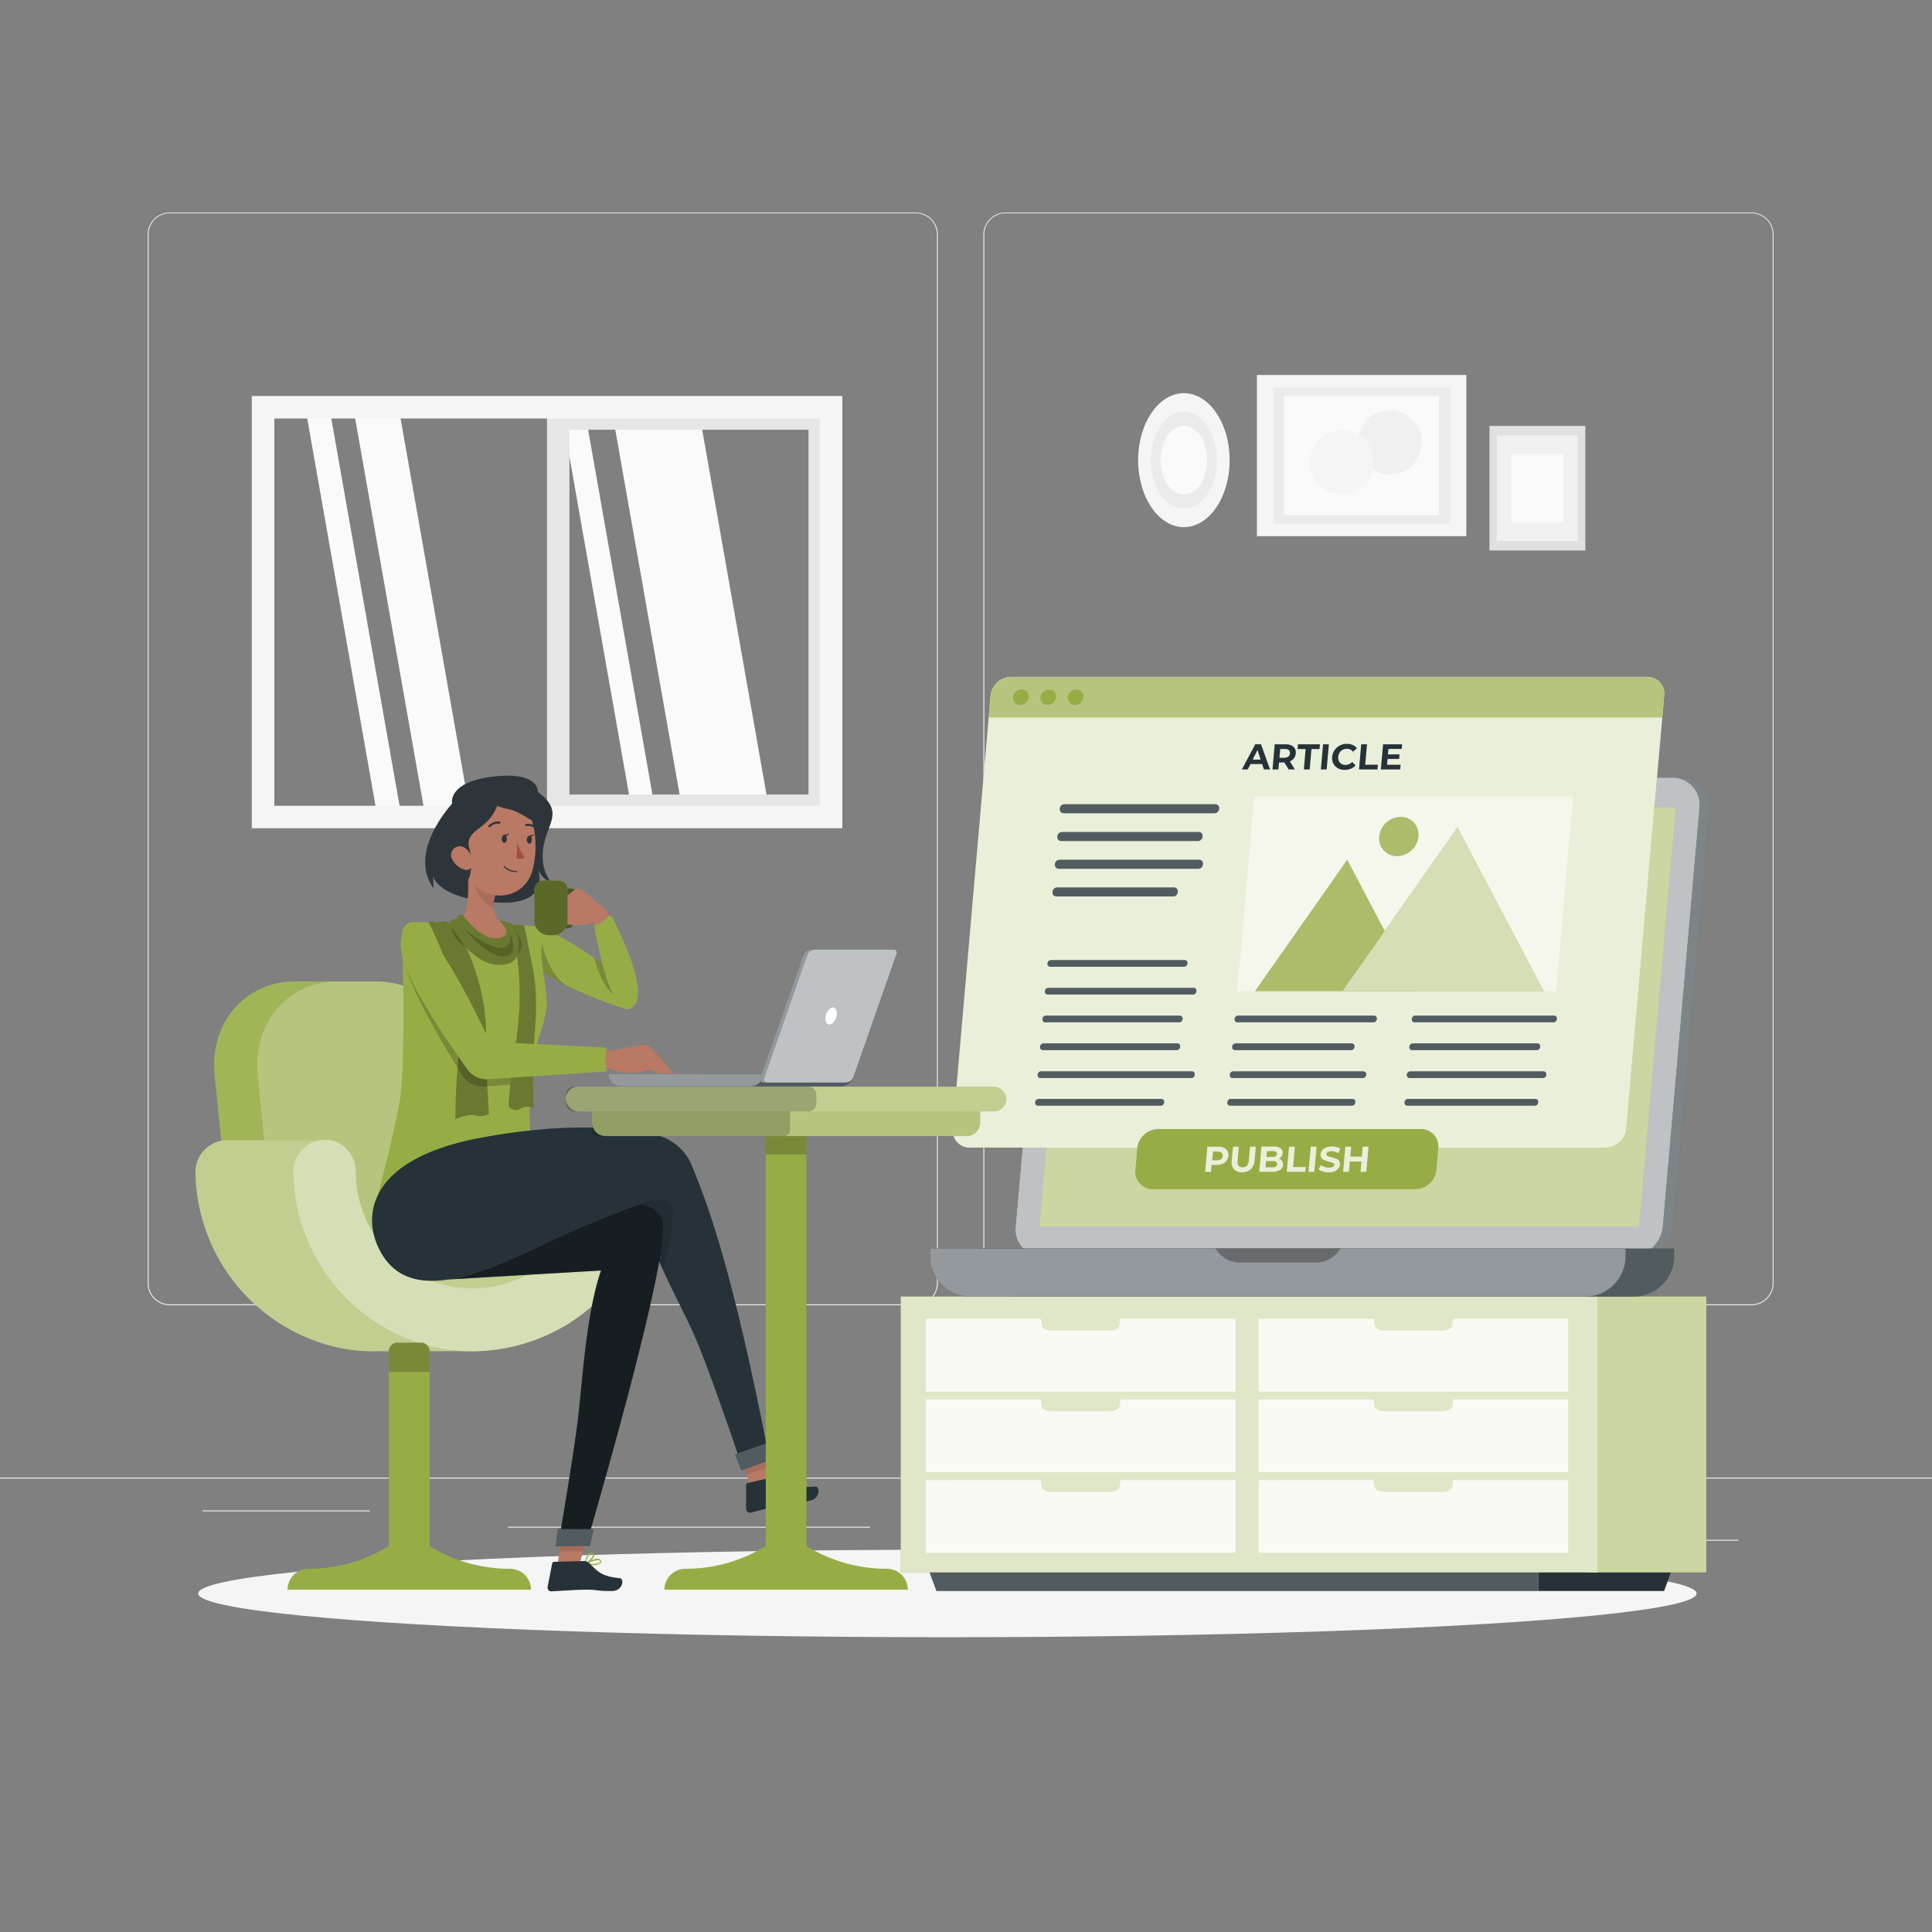 <svg xmlns="http://www.w3.org/2000/svg" viewBox="0 0 500 500"><rect x="0" y="0" width="500" height="500" fill="#808080" stroke="none"/><g id="freepik--background-complete--inject-17"><rect x="416.78" y="398.49" width="33.12" height="0.25" style="fill:#ebebeb"></rect><rect x="322.53" y="401.21" width="8.69" height="0.25" style="fill:#ebebeb"></rect><rect x="396.59" y="389.21" width="19.19" height="0.25" style="fill:#ebebeb"></rect><rect x="52.46" y="390.89" width="43.19" height="0.25" style="fill:#ebebeb"></rect><rect x="104.56" y="390.89" width="6.33" height="0.25" style="fill:#ebebeb"></rect><rect x="131.47" y="395.11" width="93.68" height="0.25" style="fill:#ebebeb"></rect><path d="M237,337.8H43.92a5.71,5.71,0,0,1-5.71-5.71V60.66A5.71,5.71,0,0,1,43.92,55H237a5.71,5.71,0,0,1,5.71,5.71V332.09A5.71,5.71,0,0,1,237,337.8ZM43.92,55.2a5.47,5.47,0,0,0-5.46,5.46V332.09a5.47,5.47,0,0,0,5.46,5.46H237a5.47,5.47,0,0,0,5.46-5.46V60.66A5.47,5.47,0,0,0,237,55.2Z" style="fill:#ebebeb"></path><path d="M453.31,337.8H260.21a5.72,5.72,0,0,1-5.71-5.71V60.66A5.72,5.72,0,0,1,260.21,55h193.1A5.71,5.71,0,0,1,459,60.66V332.09A5.71,5.71,0,0,1,453.31,337.8ZM260.21,55.2a5.47,5.47,0,0,0-5.46,5.46V332.09a5.47,5.47,0,0,0,5.46,5.46h193.1a5.47,5.47,0,0,0,5.46-5.46V60.66a5.47,5.47,0,0,0-5.46-5.46Z" style="fill:#ebebeb"></path><rect y="382.4" width="500" height="0.25" style="fill:#ebebeb"></rect><polygon points="176.59 209.65 199.08 209.65 180.98 106.99 158.49 106.99 176.59 209.65" style="fill:#fafafa"></polygon><polygon points="163.5 209.65 169.56 209.65 151.46 106.99 145.4 106.99 163.5 209.65" style="fill:#fafafa"></polygon><polygon points="97.69 211.43 103.92 211.43 85.32 105.93 79.09 105.93 97.69 211.43" style="fill:#fafafa"></polygon><polygon points="110.11 211.43 121.85 211.43 103.25 105.93 91.5 105.93 110.11 211.43" style="fill:#fafafa"></polygon><path d="M141.56,105.4h73.49v106H141.56Zm67.68,5.81H147.37v94.42h61.87Z" style="fill:#e6e6e6"></path><path d="M65.16,102.49H218V214.35H65.16Zm147,5.82H71V208.53H212.15Z" style="fill:#f5f5f5"></path><rect x="331.53" y="90.81" width="41.71" height="54.19" transform="translate(470.29 -234.48) rotate(90)" style="fill:#f5f5f5"></rect><rect x="334.73" y="94.98" width="35.3" height="45.86" transform="translate(470.29 -234.48) rotate(90)" style="fill:#ebebeb"></rect><rect x="336.94" y="97.85" width="30.88" height="40.12" transform="translate(470.29 -234.48) rotate(90)" style="fill:#fafafa"></rect><circle cx="359.67" cy="114.5" r="8.31" style="fill:#f0f0f0"></circle><circle cx="347.25" cy="119.64" r="8.31" style="fill:#f5f5f5"></circle><rect x="385.47" y="110.23" width="24.82" height="32.24" style="fill:#e0e0e0"></rect><rect x="387.37" y="112.71" width="21" height="27.28" style="fill:#f0f0f0"></rect><rect x="391.09" y="117.54" width="13.56" height="17.62" style="fill:#fafafa"></rect><ellipse cx="306.39" cy="119.09" rx="11.84" ry="17.34" style="fill:#f5f5f5"></ellipse><ellipse cx="306.39" cy="119.09" rx="8.55" ry="12.53" style="fill:#ebebeb"></ellipse><ellipse cx="306.39" cy="119.09" rx="6.05" ry="8.86" style="fill:#fafafa"></ellipse></g><g id="freepik--Shadow--inject-17"><ellipse id="freepik--path--inject-17" cx="245.18" cy="412.39" rx="193.89" ry="11.32" style="fill:#f5f5f5"></ellipse></g><g id="freepik--Furniture--inject-17"><polygon points="398.11 411.75 242.34 411.75 240.42 406.5 398.11 406.5 398.11 411.75" style="fill:#263238"></polygon><polygon points="398.11 411.75 242.34 411.75 240.42 406.5 398.11 406.5 398.11 411.75" style="fill:#fff;opacity:0.2"></polygon><polygon points="430.67 411.75 398.11 411.75 398.11 406.5 432.58 406.5 430.67 411.75" style="fill:#263238"></polygon><rect x="411.43" y="335.55" width="30.16" height="71.38" style="fill:#96AD46"></rect><rect x="411.43" y="335.55" width="30.16" height="71.38" style="fill:#fff;opacity:0.5"></rect><rect x="233.12" y="335.55" width="180.35" height="71.38" style="fill:#96AD46"></rect><rect x="233.12" y="335.55" width="180.35" height="71.38" style="fill:#fff;opacity:0.7"></rect><path d="M290,341.31l-.22,1.6c-.12.83-1.22,1.46-2.54,1.46H272.1c-1.32,0-2.42-.63-2.53-1.46l-.23-1.6H239.61v18.82h80.11V341.31Z" style="fill:#fff;opacity:0.8"></path><path d="M290,362.18l-.22,1.61c-.12.82-1.22,1.46-2.54,1.46H272.1c-1.32,0-2.42-.64-2.53-1.46l-.23-1.61H239.61V381h80.11V362.18Z" style="fill:#fff;opacity:0.8"></path><path d="M290,383.06l-.22,1.6c-.12.83-1.22,1.47-2.54,1.47H272.1c-1.32,0-2.42-.64-2.53-1.47l-.23-1.6H239.61v18.82h80.11V383.06Z" style="fill:#fff;opacity:0.8"></path><path d="M376.1,341.31l-.22,1.6c-.12.83-1.22,1.46-2.54,1.46H358.22c-1.32,0-2.42-.63-2.53-1.46l-.23-1.6H325.73v18.82h80.11V341.31Z" style="fill:#fff;opacity:0.8"></path><path d="M376.1,362.18l-.22,1.61c-.12.82-1.22,1.46-2.54,1.46H358.22c-1.32,0-2.42-.64-2.53-1.46l-.23-1.61H325.73V381h80.11V362.18Z" style="fill:#fff;opacity:0.8"></path><path d="M376.1,383.06l-.22,1.6c-.12.83-1.22,1.47-2.54,1.47H358.22c-1.32,0-2.42-.64-2.53-1.47l-.23-1.6H325.73v18.82h80.11V383.06Z" style="fill:#fff;opacity:0.8"></path></g><g id="freepik--device-2--inject-17"><path d="M424.67,325.19h-152a7,7,0,0,1-7.07-7.74L275.1,209a8.62,8.62,0,0,1,8.42-7.75h152a7,7,0,0,1,7.07,7.75l-9.49,108.46A8.62,8.62,0,0,1,424.67,325.19Z" style="fill:#263238"></path><path d="M424.67,325.19h-152a7,7,0,0,1-7.07-7.74L275.1,209a8.62,8.62,0,0,1,8.42-7.75h152a7,7,0,0,1,7.07,7.75l-9.49,108.46A8.62,8.62,0,0,1,424.67,325.19Z" style="fill:#fff;opacity:0.4"></path><path d="M421.91,325.19h-152a7,7,0,0,1-7.07-7.74L272.34,209a8.62,8.62,0,0,1,8.42-7.75h152a7,7,0,0,1,7.07,7.75l-9.49,108.46A8.62,8.62,0,0,1,421.91,325.19Z" style="fill:#263238"></path><path d="M421.91,325.19h-152a7,7,0,0,1-7.07-7.74L272.34,209a8.62,8.62,0,0,1,8.42-7.75h152a7,7,0,0,1,7.07,7.75l-9.49,108.46A8.62,8.62,0,0,1,421.91,325.19Z" style="fill:#fff;opacity:0.7"></path><polygon points="424.21 317.44 268.98 317.44 278.46 208.99 433.69 208.99 424.21 317.44" style="fill:#96AD46"></polygon><polygon points="424.21 317.44 268.98 317.44 278.46 208.99 433.69 208.99 424.21 317.44" style="fill:#fff;opacity:0.5"></polygon><path d="M253.27,323.12h180a0,0,0,0,1,0,0v1.95a10.49,10.49,0,0,1-10.49,10.49H263.76a10.49,10.49,0,0,1-10.49-10.49v-1.95a0,0,0,0,1,0,0Z" style="fill:#263238"></path><path d="M253.27,323.12h180a0,0,0,0,1,0,0v1.95a10.49,10.49,0,0,1-10.49,10.49H263.76a10.49,10.49,0,0,1-10.49-10.49v-1.95a0,0,0,0,1,0,0Z" style="fill:#fff;opacity:0.2"></path><path d="M240.71,323.12h180a0,0,0,0,1,0,0v1.95a10.49,10.49,0,0,1-10.49,10.49H251.21a10.49,10.49,0,0,1-10.49-10.49v-1.95A0,0,0,0,1,240.71,323.12Z" style="fill:#263238"></path><path d="M240.71,323.12h180a0,0,0,0,1,0,0v1.95a10.49,10.49,0,0,1-10.49,10.49H251.21a10.49,10.49,0,0,1-10.49-10.49v-1.95A0,0,0,0,1,240.71,323.12Z" style="fill:#fff;opacity:0.5"></path><path d="M314.6,323.12a7.23,7.23,0,0,0,6.27,3.62H340.6a7.24,7.24,0,0,0,6.27-3.62Z" style="opacity:0.3"></path></g><g id="freepik--Article--inject-17"><path d="M415.63,297H251a4.36,4.36,0,0,1-4.41-4.84L256.38,180a5.37,5.37,0,0,1,5.25-4.83H426.28a4.35,4.35,0,0,1,4.41,4.83l-9.81,112.12A5.38,5.38,0,0,1,415.63,297Z" style="fill:#96AD46"></path><path d="M415.63,297H251a4.36,4.36,0,0,1-4.41-4.84L256.38,180a5.37,5.37,0,0,1,5.25-4.83H426.28a4.35,4.35,0,0,1,4.41,4.83l-9.81,112.12A5.38,5.38,0,0,1,415.63,297Z" style="fill:#fff;opacity:0.8"></path><path d="M426.28,175.21H261.63a5.37,5.37,0,0,0-5.25,4.83l-.5,5.63H430.2l.49-5.63A4.35,4.35,0,0,0,426.28,175.21Z" style="fill:#96AD46"></path><path d="M426.28,175.21H261.63a5.37,5.37,0,0,0-5.25,4.83l-.5,5.63H430.2l.49-5.63A4.35,4.35,0,0,0,426.28,175.21Z" style="fill:#fff;opacity:0.3"></path><path d="M266.25,180.44a2.28,2.28,0,0,1-2.22,2,1.84,1.84,0,0,1-1.85-2,2.26,2.26,0,0,1,2.21-2A1.84,1.84,0,0,1,266.25,180.44Z" style="fill:#96AD46"></path><path d="M273.32,180.44a2.27,2.27,0,0,1-2.21,2,1.84,1.84,0,0,1-1.86-2,2.27,2.27,0,0,1,2.21-2A1.83,1.83,0,0,1,273.32,180.44Z" style="fill:#96AD46"></path><path d="M280.4,180.44a2.28,2.28,0,0,1-2.22,2,1.84,1.84,0,0,1-1.85-2,2.25,2.25,0,0,1,2.21-2A1.84,1.84,0,0,1,280.4,180.44Z" style="fill:#96AD46"></path><path d="M326.63,197.74h-3l-.7,1.39h-1.54l3.47-6.51h1.49l2.34,6.51h-1.58Zm-.38-1.15-.81-2.49-1.25,2.49Z" style="fill:#263238"></path><path d="M333.49,199.13l-1.1-1.81H331l-.16,1.81h-1.51l.57-6.51h2.82a3.49,3.49,0,0,1,1.48.29,2,2,0,0,1,.91.82,2.12,2.12,0,0,1,.23,1.25,2.29,2.29,0,0,1-.46,1.25,2.49,2.49,0,0,1-1.06.81l1.28,2.09Zm.06-5a1.47,1.47,0,0,0-1-.29h-1.23l-.2,2.27h1.23a1.67,1.67,0,0,0,1.06-.3,1.19,1.19,0,0,0,.43-.84A1,1,0,0,0,333.55,194.14Z" style="fill:#263238"></path><path d="M337.9,193.85h-2.09l.11-1.23h5.68l-.11,1.23H339.4l-.46,5.28h-1.51Z" style="fill:#263238"></path><path d="M342.41,192.62h1.5l-.57,6.51h-1.5Z" style="fill:#263238"></path><path d="M346.23,198.81a2.85,2.85,0,0,1-1.16-1.2,3.22,3.22,0,0,1-.31-1.74,3.51,3.51,0,0,1,.62-1.73,3.62,3.62,0,0,1,1.37-1.2,3.93,3.93,0,0,1,1.84-.43,3.77,3.77,0,0,1,1.51.29,2.74,2.74,0,0,1,1.07.86l-1,.89a1.92,1.92,0,0,0-1.57-.76,2.28,2.28,0,0,0-1.11.27,2,2,0,0,0-.8.74,2.17,2.17,0,0,0-.36,1.07,2,2,0,0,0,.17,1.08,1.61,1.61,0,0,0,.67.74,2.06,2.06,0,0,0,1.06.27,2.31,2.31,0,0,0,1.71-.77l.88.89a3.27,3.27,0,0,1-1.22.86,4,4,0,0,1-1.57.3A3.5,3.5,0,0,1,346.23,198.81Z" style="fill:#263238"></path><path d="M352.28,192.62h1.5l-.46,5.28h3.27l-.11,1.23h-4.77Z" style="fill:#263238"></path><path d="M362.48,197.92l-.11,1.21h-5l.57-6.51h4.92l-.11,1.21h-3.42l-.13,1.41h3l-.1,1.17h-3l-.13,1.51Z" style="fill:#263238"></path><path d="M320.28,264.58h35.14c1.12,0,1.27-1.74.15-1.74H320.43c-1.12,0-1.27,1.74-.15,1.74Z" style="fill:#263238"></path><path d="M319.65,271.77h30c1.12,0,1.28-1.74.15-1.74h-30c-1.13,0-1.28,1.74-.16,1.74Z" style="fill:#263238"></path><path d="M319,279h33.67c1.12,0,1.27-1.74.15-1.74H319.18c-1.13,0-1.28,1.74-.16,1.74Z" style="fill:#263238"></path><path d="M318.39,286.15h31.46c1.12,0,1.28-1.75.15-1.75H318.55c-1.13,0-1.28,1.75-.16,1.75Z" style="fill:#263238"></path><path d="M270.55,264.58h34.6c1.12,0,1.28-1.74.15-1.74H270.71c-1.13,0-1.28,1.74-.16,1.74Z" style="fill:#263238"></path><path d="M269.92,271.77h34.6c1.13,0,1.28-1.74.16-1.74h-34.6c-1.13,0-1.28,1.74-.16,1.74Z" style="fill:#263238"></path><path d="M269.3,279h39c1.12,0,1.27-1.74.15-1.74h-39c-1.12,0-1.28,1.74-.15,1.74Z" style="fill:#263238"></path><path d="M268.67,286.15h31.7c1.13,0,1.28-1.75.16-1.75H268.82c-1.12,0-1.28,1.75-.15,1.75Z" style="fill:#263238"></path><path d="M271.81,250.2h34.6c1.12,0,1.28-1.74.15-1.74H272c-1.12,0-1.27,1.74-.15,1.74Z" style="fill:#263238"></path><path d="M271.18,257.39h37.54c1.12,0,1.28-1.74.16-1.74H271.34c-1.13,0-1.28,1.74-.16,1.74Z" style="fill:#263238"></path><path d="M366.13,264.58H402c1.13,0,1.28-1.74.16-1.74H366.29c-1.13,0-1.28,1.74-.16,1.74Z" style="fill:#263238"></path><path d="M365.5,271.77h32.2c1.12,0,1.27-1.74.15-1.74H365.66c-1.13,0-1.28,1.74-.16,1.74Z" style="fill:#263238"></path><path d="M364.88,279h34.39c1.13,0,1.28-1.74.16-1.74H365c-1.12,0-1.28,1.74-.15,1.74Z" style="fill:#263238"></path><path d="M364.25,286.15h32.92c1.13,0,1.28-1.75.16-1.75H364.4c-1.12,0-1.28,1.75-.15,1.75Z" style="fill:#263238"></path><path d="M275.29,210.46h39c1.5,0,1.7-2.33.2-2.33h-39c-1.49,0-1.7,2.33-.2,2.33Z" style="fill:#263238"></path><path d="M274.66,217.65H310c1.5,0,1.71-2.33.21-2.33H274.86c-1.49,0-1.7,2.33-.2,2.33Z" style="fill:#263238"></path><path d="M274,224.84H310.1c1.5,0,1.7-2.33.2-2.33H274.23c-1.49,0-1.7,2.33-.2,2.33Z" style="fill:#263238"></path><path d="M273.4,232h30.19c1.5,0,1.7-2.33.2-2.33H273.61c-1.5,0-1.71,2.33-.21,2.33Z" style="fill:#263238"></path><g style="opacity:0.2"><path d="M275.29,210.46h39c1.5,0,1.7-2.33.2-2.33h-39c-1.49,0-1.7,2.33-.2,2.33Z" style="fill:#fff"></path><path d="M274.66,217.65H310c1.5,0,1.71-2.33.21-2.33H274.86c-1.49,0-1.7,2.33-.2,2.33Z" style="fill:#fff"></path><path d="M274,224.84H310.1c1.5,0,1.7-2.33.2-2.33H274.23c-1.49,0-1.7,2.33-.2,2.33Z" style="fill:#fff"></path><path d="M273.4,232h30.19c1.5,0,1.7-2.33.2-2.33H273.61c-1.5,0-1.71,2.33-.21,2.33Z" style="fill:#fff"></path></g><g style="opacity:0.2"><path d="M320.28,264.58h35.14c1.12,0,1.27-1.74.15-1.74H320.43c-1.12,0-1.27,1.74-.15,1.74Z" style="fill:#fff"></path></g><g style="opacity:0.2"><path d="M319.65,271.77h30c1.12,0,1.28-1.74.15-1.74h-30c-1.13,0-1.28,1.74-.16,1.74Z" style="fill:#fff"></path></g><g style="opacity:0.2"><path d="M319,279h33.67c1.12,0,1.27-1.74.15-1.74H319.18c-1.13,0-1.28,1.74-.16,1.74Z" style="fill:#fff"></path></g><g style="opacity:0.2"><path d="M318.39,286.15h31.46c1.12,0,1.28-1.75.15-1.75H318.55c-1.13,0-1.28,1.75-.16,1.75Z" style="fill:#fff"></path></g><g style="opacity:0.2"><path d="M270.55,264.58h34.6c1.12,0,1.28-1.74.15-1.74H270.71c-1.13,0-1.28,1.74-.16,1.74Z" style="fill:#fff"></path></g><g style="opacity:0.2"><path d="M269.92,271.77h34.6c1.13,0,1.28-1.74.16-1.74h-34.6c-1.13,0-1.28,1.74-.16,1.74Z" style="fill:#fff"></path></g><g style="opacity:0.2"><path d="M269.3,279h39c1.12,0,1.27-1.74.15-1.74h-39c-1.12,0-1.28,1.74-.15,1.74Z" style="fill:#fff"></path></g><g style="opacity:0.2"><path d="M268.67,286.15h31.7c1.13,0,1.28-1.75.16-1.75H268.82c-1.12,0-1.28,1.75-.15,1.75Z" style="fill:#fff"></path></g><g style="opacity:0.2"><path d="M271.81,250.2h34.6c1.12,0,1.28-1.74.15-1.74H272c-1.12,0-1.27,1.74-.15,1.74Z" style="fill:#fff"></path></g><g style="opacity:0.2"><path d="M271.18,257.39h37.54c1.12,0,1.28-1.74.16-1.74H271.34c-1.13,0-1.28,1.74-.16,1.74Z" style="fill:#fff"></path></g><g style="opacity:0.2"><path d="M366.13,264.58H402c1.13,0,1.28-1.74.16-1.74H366.29c-1.13,0-1.28,1.74-.16,1.74Z" style="fill:#fff"></path></g><g style="opacity:0.2"><path d="M365.5,271.77h32.2c1.12,0,1.27-1.74.15-1.74H365.66c-1.13,0-1.28,1.74-.16,1.74Z" style="fill:#fff"></path></g><g style="opacity:0.2"><path d="M364.88,279h34.39c1.13,0,1.28-1.74.16-1.74H365c-1.12,0-1.28,1.74-.15,1.74Z" style="fill:#fff"></path></g><g style="opacity:0.2"><path d="M364.25,286.15h32.92c1.13,0,1.28-1.75.16-1.75H364.4c-1.12,0-1.28,1.75-.15,1.75Z" style="fill:#fff"></path></g><polygon points="320.21 256.52 402.71 256.52 407.11 206.19 324.62 206.19 320.21 256.52" style="fill:#fff;opacity:0.5"></polygon><polygon points="348.66 222.51 324.78 256.52 366.59 256.52 348.66 222.51" style="fill:#96AD46"></polygon><polygon points="348.66 222.51 324.78 256.52 366.59 256.52 348.66 222.51" style="fill:#fff;opacity:0.2"></polygon><polygon points="377.19 214.12 347.42 256.52 399.54 256.52 377.19 214.12" style="fill:#96AD46"></polygon><polygon points="377.19 214.12 347.42 256.52 399.54 256.52 377.19 214.12" style="fill:#fff;opacity:0.6"></polygon><path d="M367.09,216.48a5.64,5.64,0,0,1-5.52,5.08,4.58,4.58,0,0,1-4.63-5.08,5.65,5.65,0,0,1,5.52-5.07A4.57,4.57,0,0,1,367.09,216.48Z" style="fill:#96AD46"></path><path d="M367.09,216.48a5.64,5.64,0,0,1-5.52,5.08,4.58,4.58,0,0,1-4.63-5.08,5.65,5.65,0,0,1,5.52-5.07A4.57,4.57,0,0,1,367.09,216.48Z" style="fill:#fff;opacity:0.2"></path><path d="M366.36,307.75h-68a4.47,4.47,0,0,1-4.52-5l.48-5.55a5.52,5.52,0,0,1,5.39-5h68a4.47,4.47,0,0,1,4.52,5l-.49,5.55A5.52,5.52,0,0,1,366.36,307.75Z" style="fill:#96AD46"></path><g style="opacity:0.8"><path d="M316.76,297.05a1.92,1.92,0,0,1,.91.82,2,2,0,0,1,.23,1.25,2.39,2.39,0,0,1-.45,1.25,2.46,2.46,0,0,1-1.05.82,3.87,3.87,0,0,1-1.53.29h-1.31l-.16,1.79h-1.51l.57-6.51h2.82A3.49,3.49,0,0,1,316.76,297.05ZM316,300a1.15,1.15,0,0,0,.43-.84,1,1,0,0,0-.28-.84,1.52,1.52,0,0,0-1-.29h-1.23l-.2,2.26h1.23A1.71,1.71,0,0,0,316,300Z" style="fill:#fff"></path><path d="M319.36,302.61a2.74,2.74,0,0,1-.58-2.2l.32-3.65h1.5l-.31,3.59c-.1,1.17.33,1.75,1.3,1.75a1.47,1.47,0,0,0,1.11-.42,2.11,2.11,0,0,0,.49-1.33l.32-3.59H325l-.32,3.65a3.27,3.27,0,0,1-1,2.2,3.18,3.18,0,0,1-2.24.77A2.71,2.71,0,0,1,319.36,302.61Z" style="fill:#fff"></path><path d="M331.82,300.48a1.52,1.52,0,0,1,.22,1,1.66,1.66,0,0,1-.78,1.31,3.58,3.58,0,0,1-2,.46h-3.37l.57-6.51h3.19a2.85,2.85,0,0,1,1.78.46,1.29,1.29,0,0,1,.53,1.23,1.59,1.59,0,0,1-.3.85,1.81,1.81,0,0,1-.69.59A1.5,1.5,0,0,1,331.82,300.48Zm-3.94-2.58-.13,1.53h1.5a1.58,1.58,0,0,0,.86-.2.72.72,0,0,0,.34-.57.58.58,0,0,0-.24-.57,1.43,1.43,0,0,0-.83-.19Zm2.3,4a.72.72,0,0,0,.36-.6c0-.54-.33-.81-1.13-.81h-1.76l-.14,1.61h1.76A1.73,1.73,0,0,0,330.18,301.94Z" style="fill:#fff"></path><path d="M333.6,296.76h1.51l-.46,5.28h3.26l-.11,1.23H333Z" style="fill:#fff"></path><path d="M339.22,296.76h1.51l-.57,6.51h-1.51Z" style="fill:#fff"></path><path d="M342.36,303.17a3,3,0,0,1-1.11-.54l.61-1.13a3.4,3.4,0,0,0,.95.49,3.67,3.67,0,0,0,1.14.18,1.87,1.87,0,0,0,1-.19.63.63,0,0,0,.36-.5.46.46,0,0,0-.15-.39,1.36,1.36,0,0,0-.45-.25,7.47,7.47,0,0,0-.75-.2,12,12,0,0,1-1.18-.35,1.81,1.81,0,0,1-.77-.57,1.49,1.49,0,0,1-.25-1,2,2,0,0,1,.4-1,2.29,2.29,0,0,1,1-.73,4,4,0,0,1,1.54-.27,4.81,4.81,0,0,1,1.2.15,3.31,3.31,0,0,1,1,.43l-.57,1.14a3.4,3.4,0,0,0-1.76-.51,1.84,1.84,0,0,0-.95.2.69.69,0,0,0-.35.54.47.47,0,0,0,.3.5,4.82,4.82,0,0,0,1,.32,12.32,12.32,0,0,1,1.19.35,1.84,1.84,0,0,1,.76.56,1.38,1.38,0,0,1,.25,1,1.82,1.82,0,0,1-.4,1,2.33,2.33,0,0,1-1,.73,4,4,0,0,1-1.54.27A5.12,5.12,0,0,1,342.36,303.17Z" style="fill:#fff"></path><path d="M354.18,296.76l-.57,6.51H352.1l.24-2.67h-3l-.23,2.67h-1.51l.57-6.51h1.51l-.23,2.57h3l.22-2.57Z" style="fill:#fff"></path></g></g><g id="freepik--Character--inject-17"><path d="M82.89,331.37h37.77l-7.82-53.24C110.87,264.69,99,254,86.12,254H76.33c-12.89,0-22.12,10.72-20.79,24.16l3,30Z" style="fill:#96AD46"></path><path d="M82.89,331.37h37.77l-7.82-53.24C110.87,264.69,99,254,86.12,254H76.33c-12.89,0-22.12,10.72-20.79,24.16l3,30Z" style="fill:#fff;opacity:0.1"></path><path d="M131.79,331.37H71.93l-5.26-53.24C65.35,264.69,74.57,254,87.47,254h9.78c12.9,0,24.76,10.72,26.73,24.16Z" style="fill:#96AD46"></path><path d="M131.79,331.37H71.93l-5.26-53.24C65.35,264.69,74.57,254,87.47,254h9.78c12.9,0,24.76,10.72,26.73,24.16Z" style="fill:#fff;opacity:0.3"></path><path d="M122.37,349.66c13.42-.09,26.86-6,35.41-16.47a47.62,47.62,0,0,0,11-30c0-4.25-3.76-8.32-8.12-8.12H135.45a8.27,8.27,0,0,0-8.12,8.12c0,.91,0,1.82-.1,2.74,0,.51-.36,2.5-.18,1.62a45,45,0,0,1-1.3,5.36c-.21.64-.45,1.28-.69,1.91.14-.4-.53,1.16-.73,1.56a43.4,43.4,0,0,1-2.81,4.69c0,.07-.15.22-.25.37s-.35.45-.43.54c-.55.65-1.11,1.29-1.7,1.91s-1.35,1.37-2.06,2l-1,.84-.81.64c-.45.31-1.24.86-1.41,1-.72.47-1.45.92-2.2,1.34s-1.29.68-1.94,1c-1.34-.7-2.69-1.35-4-2.17-.73-.46-1.41-1-2.12-1.46,1.51,1-.44-.37-.86-.74a40.11,40.11,0,0,1-4-4.1l-.33-.42c.2.24-.61-.82-.73-1-.55-.79-1.07-1.61-1.55-2.45s-1-1.69-1.37-2.56c-.19-.39-.36-.79-.54-1.18.84,1.75,0-.18-.16-.47a39,39,0,0,1-1.59-5.71c-.08-.44-.13-.89-.23-1.32.42,1.93,0-.15,0-.52-.1-1.13-.14-2.27-.15-3.41,0-4.25-3.71-8.32-8.12-8.12H58.7a8.25,8.25,0,0,0-8.12,8.12A47.16,47.16,0,0,0,81.49,347a43.5,43.5,0,0,0,16.15,2.7Z" style="fill:#96AD46"></path><path d="M122.37,349.66c13.42-.09,26.86-6,35.41-16.47a47.62,47.62,0,0,0,11-30c0-4.25-3.76-8.32-8.12-8.12H135.45a8.27,8.27,0,0,0-8.12,8.12c0,.91,0,1.82-.1,2.74,0,.51-.36,2.5-.18,1.62a45,45,0,0,1-1.3,5.36c-.21.64-.45,1.28-.69,1.91.14-.4-.53,1.16-.73,1.56a43.4,43.4,0,0,1-2.81,4.69c0,.07-.15.22-.25.37s-.35.45-.43.54c-.55.65-1.11,1.29-1.7,1.91s-1.35,1.37-2.06,2l-1,.84-.81.64c-.45.31-1.24.86-1.41,1-.72.47-1.45.92-2.2,1.34s-1.29.68-1.94,1c-1.34-.7-2.69-1.35-4-2.17-.73-.46-1.41-1-2.12-1.46,1.51,1-.44-.37-.86-.74a40.11,40.11,0,0,1-4-4.1l-.33-.42c.2.24-.61-.82-.73-1-.55-.79-1.07-1.61-1.55-2.45s-1-1.69-1.37-2.56c-.19-.39-.36-.79-.54-1.18.84,1.75,0-.18-.16-.47a39,39,0,0,1-1.59-5.71c-.08-.44-.13-.89-.23-1.32.42,1.93,0-.15,0-.52-.1-1.13-.14-2.27-.15-3.41,0-4.25-3.71-8.32-8.12-8.12H58.7a8.25,8.25,0,0,0-8.12,8.12A47.16,47.16,0,0,0,81.49,347a43.5,43.5,0,0,0,16.15,2.7Z" style="fill:#fff;opacity:0.4"></path><path d="M152.58,303.17c0,.91,0,1.82-.09,2.74,0,.57-.45,3-.1,1.19a46,46,0,0,1-1.39,5.79c-.27.83-.57,1.64-.89,2.45.65-1.66-.28.54-.52,1a41.92,41.92,0,0,1-2.82,4.69c-.14.21-.94,1.33-.31.48s-.2.23-.36.43c-.56.65-1.12,1.29-1.71,1.91s-1.35,1.37-2.06,2l-1,.84c-.17.15-1.6,1.24-.68.57.75-.55-1.27.86-1.54,1-.72.47-1.45.92-2.2,1.34s-1.53.8-2.3,1.18c-.23.12-1.51.68-.52.25s-.63.24-.84.31a38.5,38.5,0,0,1-5.06,1.46c-.55.11-3,.48-1.14.26q-1.68.21-3.39.27a43.26,43.26,0,0,1-5.46-.19c-.43,0-1.5-.33.15,0-.43-.09-.88-.15-1.31-.23-1-.19-1.94-.42-2.9-.69s-1.68-.5-2.5-.79c-.41-.14-.81-.32-1.23-.45-1.12-.35,1.17.62.15.05-1.61-.88-3.27-1.62-4.82-2.61-.73-.46-1.41-1-2.12-1.46,1.51,1-.44-.37-.86-.74a40.11,40.11,0,0,1-4-4.1l-.81-1c1.22,1.52-.09-.19-.25-.42-.55-.79-1.07-1.61-1.55-2.45s-1-1.69-1.37-2.56c-.19-.39-.36-.79-.54-1.18.84,1.75,0-.18-.16-.47a39,39,0,0,1-1.59-5.71c-.08-.44-.13-.89-.23-1.32.42,1.93,0-.15,0-.52-.1-1.13-.14-2.27-.15-3.41,0-4.25-3.71-8.32-8.12-8.12a8.24,8.24,0,0,0-8.11,8.12A47.14,47.14,0,0,0,106.75,347c17.65,6.6,39.09.83,51-13.76a47.62,47.62,0,0,0,11-30c0-4.25-3.76-8.32-8.12-8.12a8.27,8.27,0,0,0-8.12,8.12Z" style="fill:#96AD46"></path><g style="opacity:0.6"><path d="M152.58,303.17c0,.91,0,1.82-.09,2.74,0,.57-.45,3-.1,1.19a46,46,0,0,1-1.39,5.79c-.27.83-.57,1.64-.89,2.45.65-1.66-.28.54-.52,1a41.92,41.92,0,0,1-2.82,4.69c-.14.21-.94,1.33-.31.48s-.2.23-.36.43c-.56.65-1.12,1.29-1.71,1.91s-1.35,1.37-2.06,2l-1,.84c-.17.15-1.6,1.24-.68.57.75-.55-1.27.86-1.54,1-.72.47-1.45.92-2.2,1.34s-1.53.8-2.3,1.18c-.23.12-1.51.68-.52.25s-.63.24-.84.31a38.5,38.5,0,0,1-5.06,1.46c-.55.11-3,.48-1.14.26q-1.68.21-3.39.27a43.26,43.26,0,0,1-5.46-.19c-.43,0-1.5-.33.15,0-.43-.09-.88-.15-1.31-.23-1-.19-1.94-.42-2.9-.69s-1.68-.5-2.5-.79c-.41-.14-.81-.32-1.23-.45-1.12-.35,1.17.62.15.05-1.61-.88-3.27-1.62-4.82-2.61-.73-.46-1.41-1-2.12-1.46,1.51,1-.44-.37-.86-.74a40.11,40.11,0,0,1-4-4.1l-.81-1c1.22,1.52-.09-.19-.25-.42-.55-.79-1.07-1.61-1.55-2.45s-1-1.69-1.37-2.56c-.19-.39-.36-.79-.54-1.18.84,1.75,0-.18-.16-.47a39,39,0,0,1-1.59-5.71c-.08-.44-.13-.89-.23-1.32.42,1.93,0-.15,0-.52-.1-1.13-.14-2.27-.15-3.41,0-4.25-3.71-8.32-8.12-8.12a8.24,8.24,0,0,0-8.11,8.12A47.14,47.14,0,0,0,106.75,347c17.65,6.6,39.09.83,51-13.76a47.62,47.62,0,0,0,11-30c0-4.25-3.76-8.32-8.12-8.12a8.27,8.27,0,0,0-8.12,8.12Z" style="fill:#fff"></path></g><path d="M112.11,400.67l-.93-.55V349.66a2.19,2.19,0,0,0-2.19-2.18h-6.16a2.18,2.18,0,0,0-2.18,2.18v50.46l-.94.55A39.54,39.54,0,0,1,79.84,406h0a5.42,5.42,0,0,0-5.42,5.41h63A5.41,5.41,0,0,0,132,406h0A39.54,39.54,0,0,1,112.11,400.67Z" style="fill:#96AD46"></path><path d="M111.18,355.06v-5.4a2.19,2.19,0,0,0-2.19-2.18h-6.16a2.18,2.18,0,0,0-2.18,2.18v5.4Z" style="opacity:0.2"></path><path d="M117,208s-11.73,12.5-4.76,21.93l-.17-3.2s1,5.74,16,6.81,11.13-8.68,11.13-8.68,1,2.86,3.24,3.18c0,0-2.82-3.14-1.77-9.07s5.37-9-1.47-14c0,0,.56-5.4-11.5-4S117,208,117,208Z" style="fill:#2e353a"></path><path d="M146.56,240.27c-2.13-.26-3.49-3.3-3.2-5.64s2.36-5,4.49-4.69a1.57,1.57,0,0,1,1.11.61c.62.8.43,2.11.2,3.78,0,.32-.09.66-.14,1s-.08.69-.11,1c-.18,1.67-.33,3-1.12,3.61A1.57,1.57,0,0,1,146.56,240.27Zm1.11-8.89c-.84-.1-2.59,1.24-2.86,3.43s1.09,3.91,1.93,4c.11,0,.13,0,.15,0,.31-.25.45-1.57.57-2.63,0-.33.07-.67.12-1s.09-.7.14-1c.14-1.05.33-2.37.09-2.68C147.8,231.42,147.78,231.4,147.67,231.38Z" style="fill:#96AD46"></path><g style="opacity:0.5"><path d="M146.56,240.27c-2.13-.26-3.49-3.3-3.2-5.64s2.36-5,4.49-4.69a1.57,1.57,0,0,1,1.11.61c.62.8.43,2.11.2,3.78,0,.32-.09.66-.14,1s-.08.69-.11,1c-.18,1.67-.33,3-1.12,3.61A1.57,1.57,0,0,1,146.56,240.27Zm1.11-8.89c-.84-.1-2.59,1.24-2.86,3.43s1.09,3.91,1.93,4c.11,0,.13,0,.15,0,.31-.25.45-1.57.57-2.63,0-.33.07-.67.12-1s.09-.7.14-1c.14-1.05.33-2.37.09-2.68C147.8,231.42,147.78,231.4,147.67,231.38Z"></path></g><path d="M163.48,255.05s-27.06-21.72-29.35-13.73C131.08,252,162,261.11,162,261.11S164.84,261.6,163.48,255.05Z" style="fill:#96AD46"></path><path d="M160.47,258.81c2.69,1.5,2.3-1.61,1.2-5.18-1.76-1.36-4.64-3.51-7.89-5.74C154.5,250.78,156.41,256.56,160.47,258.81Z" style="opacity:0.2"></path><path d="M139.53,241.81l-1.57,2.5v5.29a43.49,43.49,0,0,0,8.93,5.61h0c-5.58-3.1-7-12.78-7-12.78Z" style="opacity:0.2"></path><path d="M107.13,238.61a3,3,0,0,0-3.06,3.07c.24,8.61.77,32.56-.44,41.95-.93,7.28-6.61,28.59-6.61,28.59l40.23-17.94s-.58-13.38,0-17.79c.53-4.08,3.9-11.79,4.23-15.88.27-3.38-1.27-10.1-1.37-13.49,0-1.22.1-3.77.2-5.48a1.68,1.68,0,0,0-1.61-1.78Z" style="fill:#96AD46"></path><polygon points="197.06 371.15 199.8 382.97 194.06 384.29 190.62 373.29 197.06 371.15" style="fill:#b97964"></polygon><path d="M201.58,382.93a.18.18,0,0,1-.16-.1.17.17,0,0,1,0-.18c.09-.08,2.08-1.9,3.24-1.85a.88.88,0,0,1,.57.25.59.59,0,0,1,.16.67c-.19.41-1,.75-1.81.94A11.76,11.76,0,0,1,201.58,382.93Zm.45-.32c1.25-.13,2.9-.52,3.11-1,0-.06.05-.17-.11-.33a.44.44,0,0,0-.35-.15.82.82,0,0,0-.31,0A7.31,7.31,0,0,0,202,382.61Z" style="fill:#96AD46"></path><path d="M201.49,382.94a.17.17,0,0,1-.1-.13,4.53,4.53,0,0,1,.44-2.76,1.2,1.2,0,0,1,.81-.46c.43-.06.61.13.67.3.31.71-.94,2.48-1.65,3l-.06,0A.14.14,0,0,1,201.49,382.94Zm1.11-3a.8.8,0,0,0-.49.31,3.78,3.78,0,0,0-.42,2.21c.71-.67,1.49-2,1.34-2.45,0,0-.06-.14-.34-.1l-.09,0Z" style="fill:#96AD46"></path><path d="M200.7,382.16l-7.15,1.63a.59.59,0,0,0-.46.57l0,6.11a1,1,0,0,0,1,1l.21,0c2.56-.63,4.82-1.29,8-2,3.79-.86,2.93-.19,7.39-1.14,2.69-.57,2.49-3.73,1.32-3.62-5.35.52-6.25-.92-8.68-2.33A2.36,2.36,0,0,0,200.7,382.16Z" style="fill:#263238"></path><polygon points="199.03 379.65 197.06 371.15 190.62 373.29 193.23 381.65 199.03 379.65" style="opacity:0.1"></polygon><path d="M97.55,322c-3.55-8.53-1.06-22.32,26.73-27.52,22.81-4.28,37.64-2.58,45.45-.76a13.35,13.35,0,0,1,9.35,8c3.92,9.61,10.22,25.81,19.57,73.52l-7.06,3s-7.72-23.06-11.82-32.47c-3.7-8.48-11.65-21.88-14.12-34.23,0,0-10.92,3.83-24.17,10.14C124.87,329.55,104.59,338.94,97.55,322Z" style="fill:#263238"></path><polygon points="190.18 376.4 191.9 380.57 199.8 377.63 198.98 373.29 190.18 376.4" style="fill:#263238"></polygon><polygon points="190.18 376.4 191.9 380.57 199.8 377.63 198.98 373.29 190.18 376.4" style="fill:#fff;opacity:0.2"></polygon><path d="M165.43,311.59l.22-.08A82.71,82.71,0,0,0,171.74,329c1.49-6.46,3.27-15.6,1.95-17.37-2.1-2.8-8.26,0-8.26,0Z" style="opacity:0.1"></path><polygon points="146.13 392.81 144.33 404.67 150.02 404.67 153.19 393.29 146.13 392.81" style="fill:#b97964"></polygon><path d="M151.49,404.91a.17.17,0,0,1-.14-.12.17.17,0,0,1,.08-.17c.1-.06,2.4-1.46,3.53-1.19a.82.82,0,0,1,.51.36.59.59,0,0,1,0,.69,2.81,2.81,0,0,1-2,.57A11.78,11.78,0,0,1,151.49,404.91Zm.51-.22c1.25.12,2.94.06,3.24-.38,0-.06.08-.16,0-.35a.41.41,0,0,0-.32-.21,1,1,0,0,0-.3,0A7.23,7.23,0,0,0,152,404.69Z" style="fill:#96AD46"></path><path d="M151.4,404.91a.14.14,0,0,1-.07-.14,4.48,4.48,0,0,1,1-2.63,1.23,1.23,0,0,1,.88-.3c.44,0,.58.25.6.44.16.75-1.41,2.25-2.2,2.62a.09.09,0,0,1-.07,0Zm1.68-2.76a.86.86,0,0,0-.55.21,3.81,3.81,0,0,0-.83,2.09c.82-.52,1.84-1.69,1.79-2.14,0,0,0-.15-.32-.17Z" style="fill:#96AD46"></path><path d="M150.78,404l-7.33.2a.59.59,0,0,0-.56.48l-1.17,6a1,1,0,0,0,.77,1.15.75.75,0,0,0,.21,0c2.64-.12,5-.33,8.27-.41,3.88-.1,2.91.39,7.47.33,2.75,0,3.17-3.18,2-3.3-5.35-.53-5.95-2.12-8.06-4A2.38,2.38,0,0,0,150.78,404Z" style="fill:#263238"></path><polygon points="150.9 401.51 153.19 393.29 146.13 392.81 144.81 401.51 150.9 401.51" style="opacity:0.1"></polygon><path d="M171.3,315.39a7.4,7.4,0,0,0-5.87-3.8c-1.58.57-11.78,4.26-24,10.06-8.28,3.94-17.48,8.25-25.49,9.48h0l39.61-2.33c-3.89,11.3-4.83,28.94-6,38.64-1.14,9.41-4.59,29.47-4.59,29.47h7.59S174.65,321.57,171.3,315.39Z" style="fill:#263238"></path><path d="M171.3,315.39a7.4,7.4,0,0,0-5.87-3.8c-1.58.57-11.78,4.26-24,10.06-8.28,3.94-17.48,8.25-25.49,9.48h0l39.61-2.33c-3.89,11.3-4.83,28.94-6,38.64-1.14,9.41-4.59,29.47-4.59,29.47h7.59S174.65,321.57,171.3,315.39Z" style="opacity:0.4"></path><polygon points="144.34 395.7 143.76 400.21 152.71 400.07 153.65 395.75 144.34 395.7" style="fill:#263238"></polygon><polygon points="144.34 395.7 143.76 400.21 152.71 400.07 153.65 395.75 144.34 395.7" style="fill:#fff;opacity:0.2"></polygon><path d="M158.61,238.69,157,235.64l-6.24-5.25a1.73,1.73,0,0,0-2.21,0L145.4,233a1.71,1.71,0,0,0-.59,1.67l.67,3.3A1.71,1.71,0,0,0,147,239.3c2,.15,5.74.27,6.63-.83l.93,2.73Z" style="fill:#b97964"></path><path d="M140.59,227.91h4a2.29,2.29,0,0,1,2.29,2.29v8a3.84,3.84,0,0,1-3.84,3.84h-.91a3.84,3.84,0,0,1-3.84-3.84v-8A2.29,2.29,0,0,1,140.59,227.91Z" style="fill:#96AD46"></path><path d="M140.59,227.91h4a2.29,2.29,0,0,1,2.29,2.29v8a3.84,3.84,0,0,1-3.84,3.84h-.91a3.84,3.84,0,0,1-3.84-3.84v-8A2.29,2.29,0,0,1,140.59,227.91Z" style="opacity:0.4"></path><path d="M120.93,224.86c.46,4.27.62,12-2.56,14.57a48.49,48.49,0,0,0,10.26,7.29c5-3.45,2.78-7.15,2.78-7.15-4-1.12-4.16-5-3.11-8.17Z" style="fill:#b97964"></path><path d="M128.3,231.4l-5-4.46-1.12.55s1.27,5.64,5.62,7.51A9.93,9.93,0,0,1,128.3,231.4Z" style="opacity:0.1"></path><path d="M118.54,214.69c.21,7.05.14,10,3.57,13.76,5.16,5.6,13.76,3.81,15.68-3.15,1.71-6.26,1.1-16.72-5.69-19.75a9.62,9.62,0,0,0-13.56,9.14Z" style="fill:#b97964"></path><path d="M124.76,202.08c-1.66,1.76.43,6.23,6.74,7.3,4.75.82,9.48,7.22,10.26,1.66C142.5,206,131.26,200.89,124.76,202.08Z" style="fill:#2e353a"></path><path d="M127.82,204.36c2.67,3.24-.54,7.28-2.57,9s-4.89,3-3.73,6.49.53,12.06-5.09,9.23-3.05-12.71-.26-16.89S124.63,200.51,127.82,204.36Z" style="fill:#2e353a"></path><path d="M133.85,218.14a15.32,15.32,0,0,0,1.92,3.73,2.47,2.47,0,0,1-2.05.32Z" style="fill:#a24e3f"></path><path d="M126.61,214.08a.21.21,0,0,1-.12-.07.27.27,0,0,1,0-.39h0a3.28,3.28,0,0,1,2.84-1,.28.28,0,0,1,.21.33.28.28,0,0,1-.32.22,2.73,2.73,0,0,0-2.33.87A.27.27,0,0,1,126.61,214.08Z" style="fill:#2e353a"></path><path d="M138.74,214.58a.47.47,0,0,1-.12-.07,2.74,2.74,0,0,0-2.38-.72.27.27,0,0,1-.34-.19h0a.28.28,0,0,1,.2-.34,3.29,3.29,0,0,1,2.9.85.27.27,0,0,1,0,.39.28.28,0,0,1-.29.09Z" style="fill:#2e353a"></path><path d="M129.84,217.07c0,.56.27,1,.65,1.05s.69-.43.7-1-.27-1-.64-1.06S129.86,216.49,129.84,217.07Z" style="fill:#2e353a"></path><path d="M136.31,217.28c0,.57.27,1,.64,1.06s.69-.44.71-1-.27-1-.64-1S136.33,216.7,136.31,217.28Z" style="fill:#2e353a"></path><path d="M136.86,216.29l1.39-.35S137.5,217,136.86,216.29Z" style="fill:#2e353a"></path><path d="M130.39,216.08l1.38-.35S131,216.78,130.39,216.08Z" style="fill:#2e353a"></path><path d="M116.28,238.88a2.89,2.89,0,0,0-3.19,0s-1.46-.9-2.13-.12c0,0,9.53,18.19,8.15,30.61a176,176,0,0,0-1.26,20.29s3.44-1.59,5.16-1a4.83,4.83,0,0,0,3.53-.37s-.9-13.76-.76-20.19c.33-14.77-7.91-28.69-7.91-28.69Z" style="fill:#96AD46"></path><path d="M116.28,238.88a2.89,2.89,0,0,0-3.19,0s-1.46-.9-2.13-.12c0,0,9.53,18.19,8.15,30.61a176,176,0,0,0-1.26,20.29s3.44-1.59,5.16-1a4.83,4.83,0,0,0,3.53-.37s-.9-13.76-.76-20.19c.33-14.77-7.91-28.69-7.91-28.69Z" style="opacity:0.3"></path><path d="M130.73,224.68a4.11,4.11,0,0,0,3,1,.16.16,0,0,0,.14-.14.13.13,0,0,0-.13-.14h0a3.88,3.88,0,0,1-3.17-1.32.14.14,0,0,0-.18,0h0a.15.15,0,0,0,0,.2C130.48,224.44,130.6,224.56,130.73,224.68Z" style="fill:#2e353a"></path><path d="M153.76,239.42s4,25.09,9.71,21.37c4.95-3.21-2.72-18.83-5-23.4a.69.69,0,0,0-1.18-.08A5.33,5.33,0,0,1,153.76,239.42Z" style="fill:#96AD46"></path><path d="M119.65,236.65s5.21,7.43,9.89,6c3.56-1.07-.26-4.23-.26-4.23a2.59,2.59,0,0,1,2.12.43s.72-.35,1.7.86c0,0,3.78,8.62-2.09,9.83-8.74,1.8-14.73-10.69-14.73-10.69s1.09-1.34,2.09-1C118.37,237.92,117.93,236.78,119.65,236.65Z" style="fill:#96AD46"></path><path d="M119.65,236.65s5.21,7.43,9.89,6c3.56-1.07-.26-4.23-.26-4.23a2.59,2.59,0,0,1,2.12.43s.72-.35,1.7.86c0,0,3.78,8.62-2.09,9.83-8.74,1.8-14.73-10.69-14.73-10.69s1.09-1.34,2.09-1C118.37,237.92,117.93,236.78,119.65,236.65Z" style="opacity:0.3"></path><path d="M138,275.21l-13.45-.63L106.3,239.81a.9.9,0,0,0-.2.14,5.72,5.72,0,0,0-2,3.88c0,.86,0,1.79.06,2.81.76,5.54,5,14.9,15.47,31.63a6.22,6.22,0,0,0,5.53,2.92l12.77-.93C137.93,278.68,137.93,277,138,275.21Z" style="opacity:0.2"></path><path d="M120.18,240.37s7.23,6.09,10.46,4.77c2.09-.86,1.26-3.57,1.26-3.57s2.8,5.15-1.14,5.85C126.33,248.2,120.18,240.37,120.18,240.37Z" style="opacity:0.2"></path><path d="M116.86,240l3.5,4.93A7,7,0,0,1,116.86,240Z" style="opacity:0.2"></path><path d="M132.3,239.61a3.78,3.78,0,0,1,3.44.13s1.29,6.57,2.15,10.87,1.21,9.72.37,18.39a143.69,143.69,0,0,0-.06,17.9,3.4,3.4,0,0,0-3.5,0,2.23,2.23,0,0,1-3.08-.62s.51-8.87,2-17.34a76.2,76.2,0,0,0-.19-24.05Z" style="fill:#96AD46"></path><path d="M132.3,239.61a3.78,3.78,0,0,1,3.44.13s1.29,6.57,2.15,10.87,1.21,9.72.37,18.39a143.69,143.69,0,0,0-.06,17.9,3.4,3.4,0,0,0-3.5,0,2.23,2.23,0,0,1-3.08-.62s.51-8.87,2-17.34a76.2,76.2,0,0,0-.19-24.05Z" style="opacity:0.3"></path><path d="M133.41,241.2s1.37,1.68.69,5.52C134.1,246.72,136.59,244.55,133.41,241.2Z" style="opacity:0.2"></path><path d="M117.11,222.52a5.14,5.14,0,0,0,3,2.52c1.73.52,2.63-1,2.18-2.67-.4-1.48-1.79-3.55-3.54-3.35a2.32,2.32,0,0,0-2,2.64A2.17,2.17,0,0,0,117.11,222.52Z" style="fill:#b97964"></path><path d="M155.78,271.87h2.59l7.82-1.47a2.51,2.51,0,0,1,2.33.82l5.9,6.56-3.42.11-3.18-1.1s-4.62,2.37-11.5-.74Z" style="fill:#b97964"></path><path d="M126.76,269.62s-15.91-35-21.34-29.69c-3.76,3.68-2.57,11.33,15.52,36.81a6.15,6.15,0,0,0,5.6,2.55l30.47-2a16.53,16.53,0,0,1,0-6.17Z" style="fill:#96AD46"></path></g><g id="freepik--Table--inject-17"><path d="M209.64,400.67l-.93-.55V293.35a2.19,2.19,0,0,0-2.18-2.18h-6.17a2.18,2.18,0,0,0-2.18,2.18V400.12l-.94.55A39.51,39.51,0,0,1,177.37,406h0a5.42,5.42,0,0,0-5.42,5.41h63a5.41,5.41,0,0,0-5.41-5.41h0A39.57,39.57,0,0,1,209.64,400.67Z" style="fill:#96AD46"></path><path d="M208.71,298.75v-5.4a2.19,2.19,0,0,0-2.18-2.18h-6.17a2.18,2.18,0,0,0-2.18,2.18v5.4Z" style="opacity:0.2"></path><path d="M153.23,287.61H253.65a0,0,0,0,1,0,0v2.93a3.47,3.47,0,0,1-3.47,3.47H156.7a3.47,3.47,0,0,1-3.47-3.47v-2.93A0,0,0,0,1,153.23,287.61Z" style="fill:#96AD46"></path><path d="M153.23,287.61H253.65a0,0,0,0,1,0,0v2.93a3.47,3.47,0,0,1-3.47,3.47H156.7a3.47,3.47,0,0,1-3.47-3.47v-2.93A0,0,0,0,1,153.23,287.61Z" style="fill:#fff;opacity:0.3"></path><rect x="146.44" y="281.22" width="114" height="6.4" rx="3.2" style="fill:#96AD46"></rect><rect x="146.44" y="281.22" width="114" height="6.4" rx="3.2" style="fill:#fff;opacity:0.4"></rect><path d="M204.47,292.3v-4.69H153.23v4.69a1.59,1.59,0,0,0,1.43,1.71H203A1.59,1.59,0,0,0,204.47,292.3Z" style="opacity:0.2"></path><path d="M211.26,285.34V283.5a2.12,2.12,0,0,0-1.9-2.28h-61a2.12,2.12,0,0,0-1.91,2.28v1.84a2.11,2.11,0,0,0,1.91,2.27h61A2.11,2.11,0,0,0,211.26,285.34Z" style="opacity:0.2"></path></g><g id="freepik--device-1--inject-17"><path d="M217.56,281.15H184.11a3.26,3.26,0,0,1-3.26-3.26h40A3.26,3.26,0,0,1,217.56,281.15Z" style="fill:#263238"></path><path d="M217.56,281.15H184.11a3.26,3.26,0,0,1-3.26-3.26h40A3.26,3.26,0,0,1,217.56,281.15Z" style="fill:#fff;opacity:0.2"></path><path d="M194.19,281.15H160.74a3.26,3.26,0,0,1-3.26-3.26h40A3.26,3.26,0,0,1,194.19,281.15Z" style="fill:#263238"></path><path d="M194.19,281.15H160.74a3.26,3.26,0,0,1-3.26-3.26h40A3.26,3.26,0,0,1,194.19,281.15Z" style="fill:#fff;opacity:0.5"></path><path d="M217.83,280.16h-20.4a.77.77,0,0,1-.72-1l11.18-31.95a2.2,2.2,0,0,1,2.07-1.47h20.39a.77.77,0,0,1,.73,1L219.9,278.69A2.2,2.2,0,0,1,217.83,280.16Z" style="fill:#263238"></path><path d="M217.83,280.16h-20.4a.77.77,0,0,1-.72-1l11.18-31.95a2.2,2.2,0,0,1,2.07-1.47h20.39a.77.77,0,0,1,.73,1L219.9,278.69A2.2,2.2,0,0,1,217.83,280.16Z" style="fill:#fff;opacity:0.5"></path><path d="M218.81,280.16H198.42a.77.77,0,0,1-.73-1l11.18-31.95a2.2,2.2,0,0,1,2.07-1.47h20.4a.78.78,0,0,1,.73,1l-11.19,31.95A2.2,2.2,0,0,1,218.81,280.16Z" style="fill:#263238"></path><path d="M218.81,280.16H198.42a.77.77,0,0,1-.73-1l11.18-31.95a2.2,2.2,0,0,1,2.07-1.47h20.4a.78.78,0,0,1,.73,1l-11.19,31.95A2.2,2.2,0,0,1,218.81,280.16Z" style="fill:#fff;opacity:0.7"></path><path d="M216.53,262.94c-.26,1.22-1.11,2.21-1.89,2.21s-1.21-1-.95-2.21,1.11-2.22,1.89-2.22S216.79,261.71,216.53,262.94Z" style="fill:#fff"></path></g></svg>